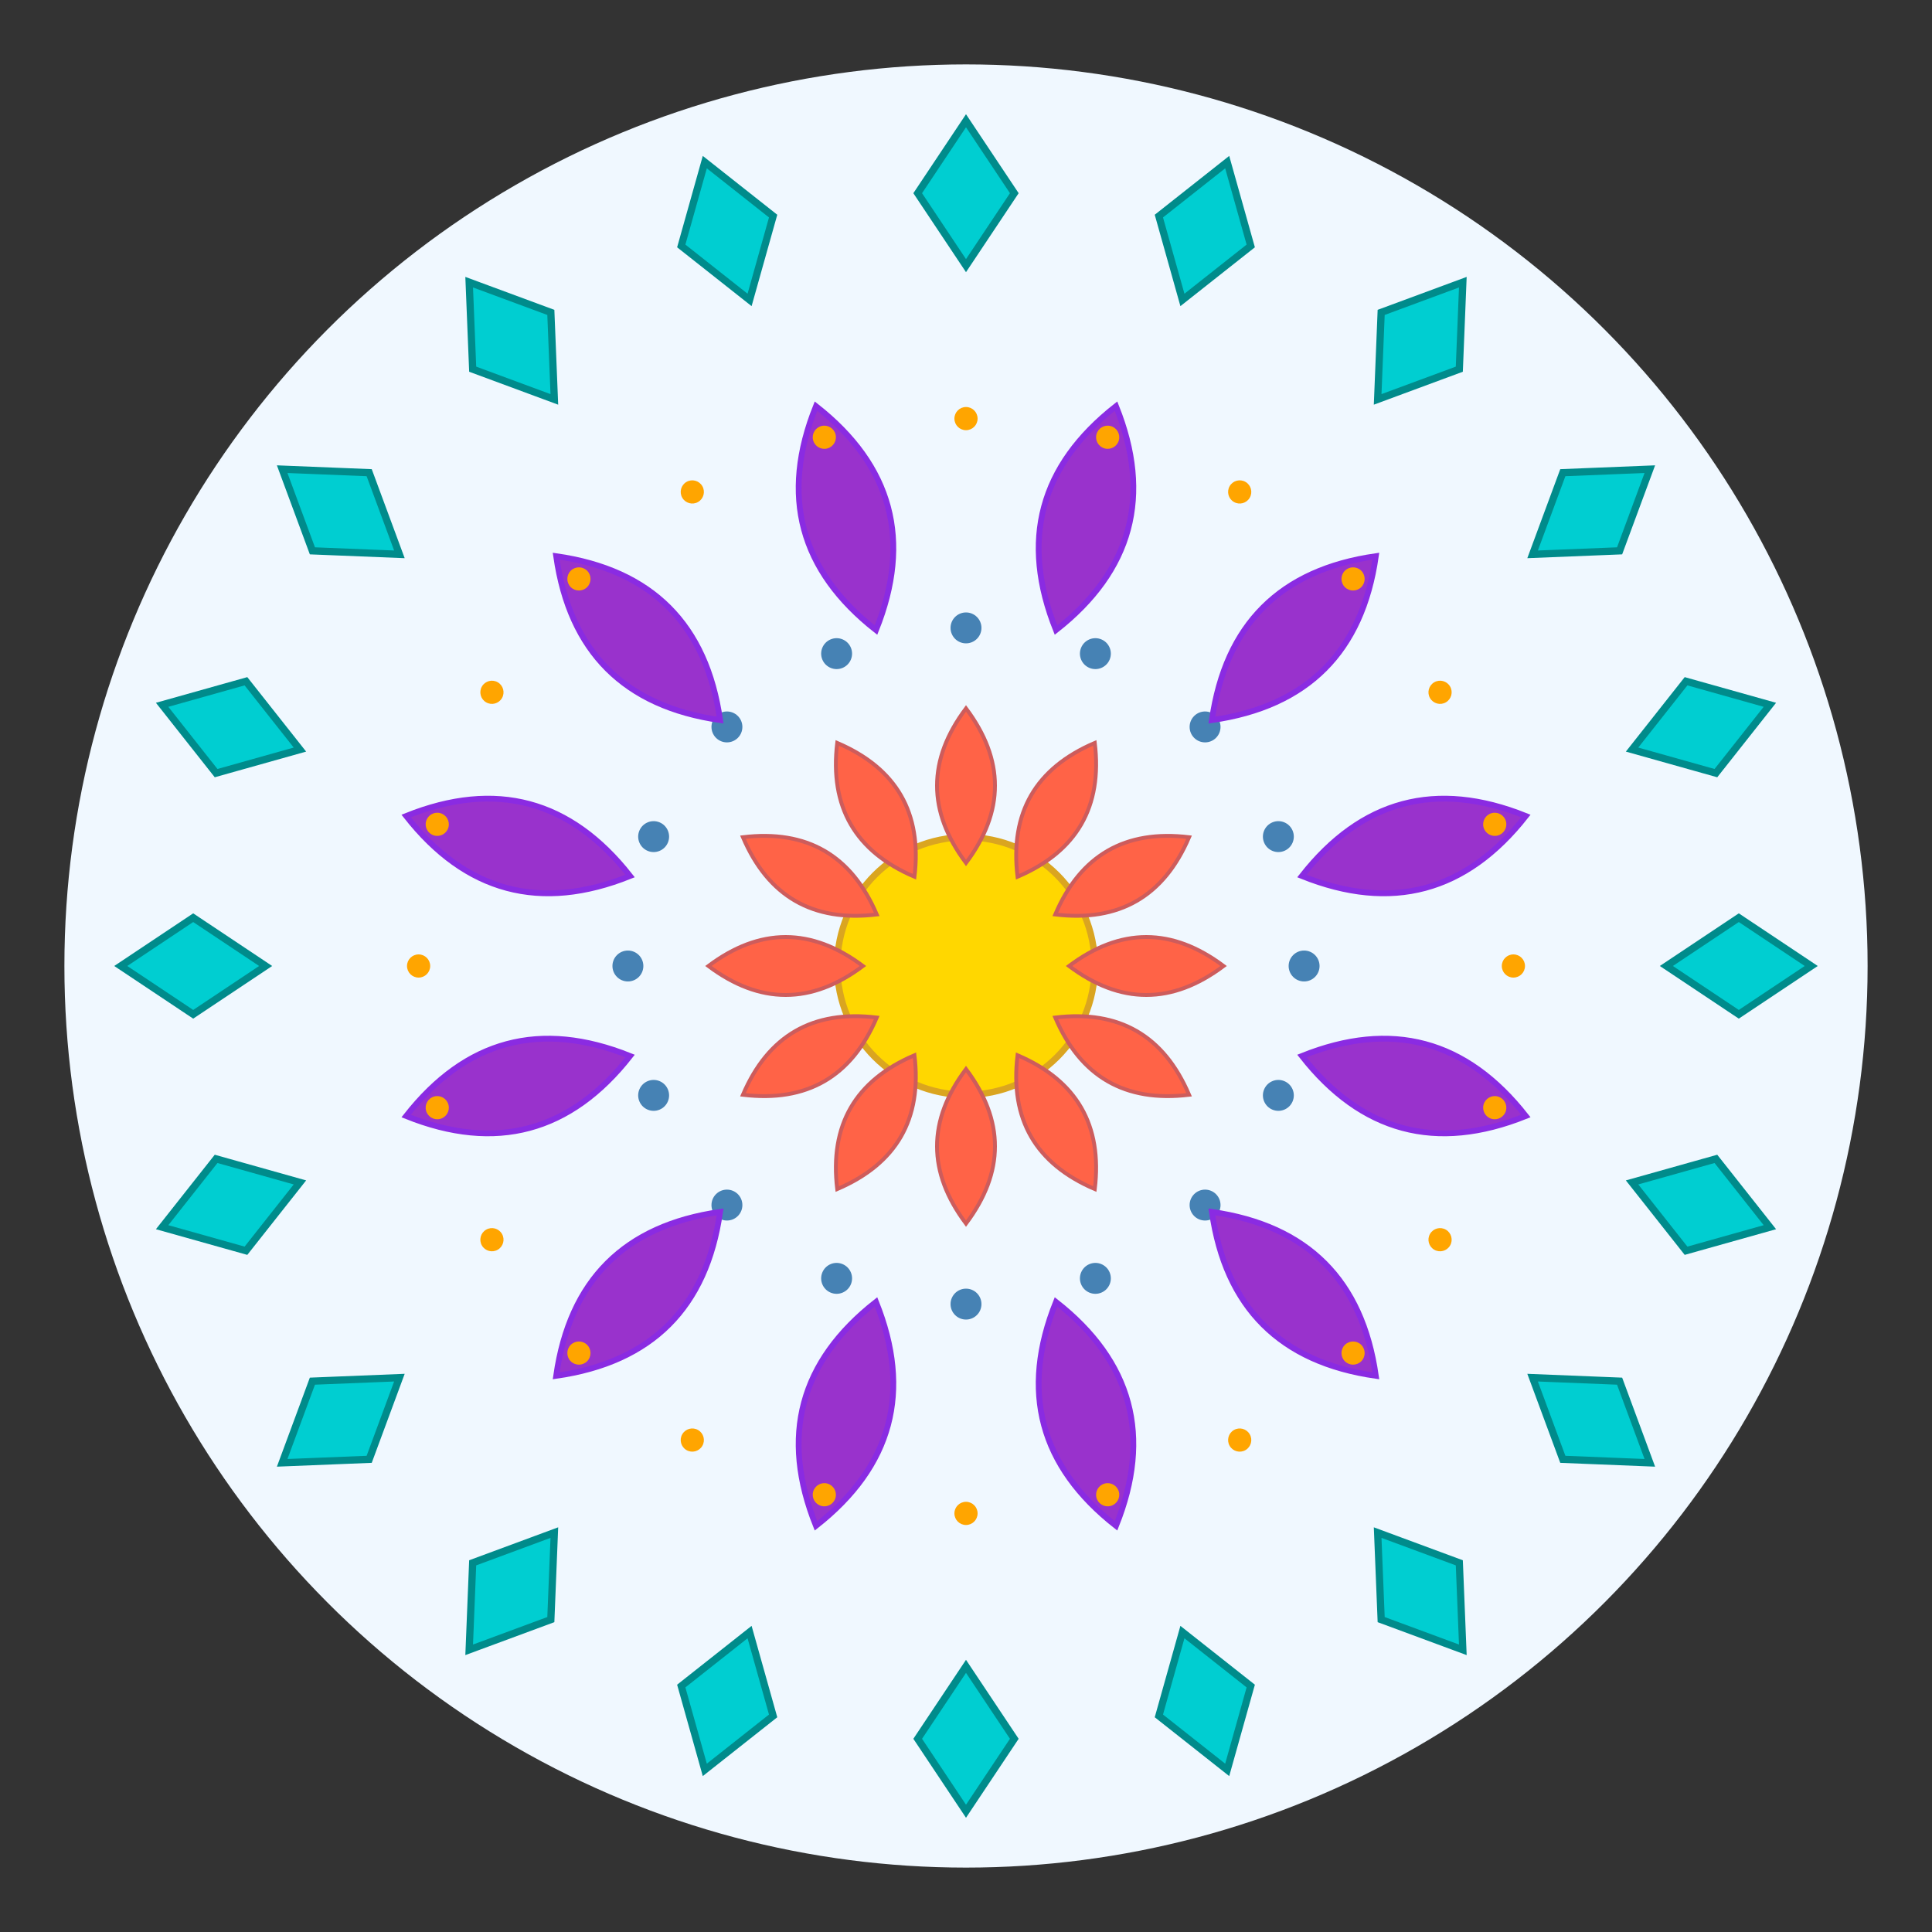 <svg width="600" height="600" viewBox="0 0 600 600" xmlns="http://www.w3.org/2000/svg">
  <rect x="0" y="0" width="600" height="600" fill="#333333" stroke="none"/>
  <defs>
    <!-- Basic petal shape, centered at (0,0) and extending vertically -->
    <path id="petal" d="M 0 -30 C 15 -10 15 10 0 30 C -15 10 -15 -10 0 -30 Z" />
    <!-- A small circle for decorative points -->
    <circle id="dot" cx="0" cy="0" r="4" />
    <!-- An outer spike/arrow shape -->
    <path id="spike" d="M 0 -15 L 10 0 L 0 15 L -10 0 Z" />
  </defs>

  <g transform="translate(300 300)">
    <!-- Main background circle (acts as base) -->
    <circle r="280" fill="#F0F8FF" /> <!-- AliceBlue -->

    <!-- Central circle -->
    <circle r="40" fill="#FFD700" stroke="#DAA520" stroke-width="2"/> <!-- Gold -->

    <!-- Layer 1: Petals around center -->
    <g fill="#FF6347" stroke="#CD5C5C" stroke-width="1.5"> <!-- Tomato -->
      <!-- 12 petals, rotated by 30 degrees each, scaled to fit -->
      <g transform="scale(0.8)">
        <use href="#petal" transform="translate(0 -70)"/>
        <use href="#petal" transform="rotate(30) translate(0 -70)"/>
        <use href="#petal" transform="rotate(60) translate(0 -70)"/>
        <use href="#petal" transform="rotate(90) translate(0 -70)"/>
        <use href="#petal" transform="rotate(120) translate(0 -70)"/>
        <use href="#petal" transform="rotate(150) translate(0 -70)"/>
        <use href="#petal" transform="rotate(180) translate(0 -70)"/>
        <use href="#petal" transform="rotate(210) translate(0 -70)"/>
        <use href="#petal" transform="rotate(240) translate(0 -70)"/>
        <use href="#petal" transform="rotate(270) translate(0 -70)"/>
        <use href="#petal" transform="rotate(300) translate(0 -70)"/>
        <use href="#petal" transform="rotate(330) translate(0 -70)"/>
      </g>
    </g>

    <!-- Layer 2: Circles (dots) -->
    <g fill="#4682B4"> <!-- SteelBlue -->
        <!-- 16 dots, rotated by 22.5 degrees each, scaled slightly -->
        <use href="#dot" transform="translate(0 -105) scale(1.2)"/>
        <use href="#dot" transform="rotate(22.5) translate(0 -105) scale(1.2)"/>
        <use href="#dot" transform="rotate(45) translate(0 -105) scale(1.2)"/>
        <use href="#dot" transform="rotate(67.5) translate(0 -105) scale(1.2)"/>
        <use href="#dot" transform="rotate(90) translate(0 -105) scale(1.2)"/>
        <use href="#dot" transform="rotate(112.5) translate(0 -105) scale(1.2)"/>
        <use href="#dot" transform="rotate(135) translate(0 -105) scale(1.2)"/>
        <use href="#dot" transform="rotate(157.5) translate(0 -105) scale(1.2)"/>
        <use href="#dot" transform="rotate(180) translate(0 -105) scale(1.2)"/>
        <use href="#dot" transform="rotate(202.5) translate(0 -105) scale(1.2)"/>
        <use href="#dot" transform="rotate(225) translate(0 -105) scale(1.2)"/>
        <use href="#dot" transform="rotate(247.5) translate(0 -105) scale(1.2)"/>
        <use href="#dot" transform="rotate(270) translate(0 -105) scale(1.2)"/>
        <use href="#dot" transform="rotate(292.5) translate(0 -105) scale(1.2)"/>
        <use href="#dot" transform="rotate(315) translate(0 -105) scale(1.2)"/>
        <use href="#dot" transform="rotate(337.5) translate(0 -105) scale(1.2)"/>
    </g>

    <!-- Layer 3: Another set of petals, slightly offset and different color -->
    <g transform="rotate(15)" fill="#9932CC" stroke="#8A2BE2" stroke-width="1.5"> <!-- DarkOrchid -->
      <!-- 12 petals, rotated by 30 degrees each, scaled to be larger -->
      <g transform="scale(1.2)">
        <use href="#petal" transform="translate(0 -120)"/>
        <use href="#petal" transform="rotate(30) translate(0 -120)"/>
        <use href="#petal" transform="rotate(60) translate(0 -120)"/>
        <use href="#petal" transform="rotate(90) translate(0 -120)"/>
        <use href="#petal" transform="rotate(120) translate(0 -120)"/>
        <use href="#petal" transform="rotate(150) translate(0 -120)"/>
        <use href="#petal" transform="rotate(180) translate(0 -120)"/>
        <use href="#petal" transform="rotate(210) translate(0 -120)"/>
        <use href="#petal" transform="rotate(240) translate(0 -120)"/>
        <use href="#petal" transform="rotate(270) translate(0 -120)"/>
        <use href="#petal" transform="rotate(300) translate(0 -120)"/>
        <use href="#petal" transform="rotate(330) translate(0 -120)"/>
      </g>
    </g>

    <!-- Layer 4: More dots for a detailed ring -->
    <g fill="#FFA500"> <!-- Orange -->
        <!-- 24 dots, rotated by 15 degrees each -->
        <use href="#dot" transform="translate(0 -170) scale(0.9)"/>
        <use href="#dot" transform="rotate(15) translate(0 -170) scale(0.9)"/>
        <use href="#dot" transform="rotate(30) translate(0 -170) scale(0.9)"/>
        <use href="#dot" transform="rotate(45) translate(0 -170) scale(0.9)"/>
        <use href="#dot" transform="rotate(60) translate(0 -170) scale(0.9)"/>
        <use href="#dot" transform="rotate(75) translate(0 -170) scale(0.9)"/>
        <use href="#dot" transform="rotate(90) translate(0 -170) scale(0.9)"/>
        <use href="#dot" transform="rotate(105) translate(0 -170) scale(0.9)"/>
        <use href="#dot" transform="rotate(120) translate(0 -170) scale(0.9)"/>
        <use href="#dot" transform="rotate(135) translate(0 -170) scale(0.9)"/>
        <use href="#dot" transform="rotate(150) translate(0 -170) scale(0.9)"/>
        <use href="#dot" transform="rotate(165) translate(0 -170) scale(0.9)"/>
        <use href="#dot" transform="rotate(180) translate(0 -170) scale(0.9)"/>
        <use href="#dot" transform="rotate(195) translate(0 -170) scale(0.9)"/>
        <use href="#dot" transform="rotate(210) translate(0 -170) scale(0.9)"/>
        <use href="#dot" transform="rotate(225) translate(0 -170) scale(0.9)"/>
        <use href="#dot" transform="rotate(240) translate(0 -170) scale(0.9)"/>
        <use href="#dot" transform="rotate(255) translate(0 -170) scale(0.9)"/>
        <use href="#dot" transform="rotate(270) translate(0 -170) scale(0.9)"/>
        <use href="#dot" transform="rotate(285) translate(0 -170) scale(0.9)"/>
        <use href="#dot" transform="rotate(300) translate(0 -170) scale(0.9)"/>
        <use href="#dot" transform="rotate(315) translate(0 -170) scale(0.9)"/>
        <use href="#dot" transform="rotate(330) translate(0 -170) scale(0.9)"/>
        <use href="#dot" transform="rotate(345) translate(0 -170) scale(0.9)"/>
    </g>

    <!-- Layer 5: Spikes around the outside -->
    <g fill="#00CED1" stroke="#008B8B" stroke-width="1.5"> <!-- DarkTurquoise -->
        <!-- 20 spikes, rotated by 18 degrees each, scaled and positioned -->
        <g transform="scale(1.5)">
            <use href="#spike" transform="translate(0 -160)"/>
            <use href="#spike" transform="rotate(18) translate(0 -160)"/>
            <use href="#spike" transform="rotate(36) translate(0 -160)"/>
            <use href="#spike" transform="rotate(54) translate(0 -160)"/>
            <use href="#spike" transform="rotate(72) translate(0 -160)"/>
            <use href="#spike" transform="rotate(90) translate(0 -160)"/>
            <use href="#spike" transform="rotate(108) translate(0 -160)"/>
            <use href="#spike" transform="rotate(126) translate(0 -160)"/>
            <use href="#spike" transform="rotate(144) translate(0 -160)"/>
            <use href="#spike" transform="rotate(162) translate(0 -160)"/>
            <use href="#spike" transform="rotate(180) translate(0 -160)"/>
            <use href="#spike" transform="rotate(198) translate(0 -160)"/>
            <use href="#spike" transform="rotate(216) translate(0 -160)"/>
            <use href="#spike" transform="rotate(234) translate(0 -160)"/>
            <use href="#spike" transform="rotate(252) translate(0 -160)"/>
            <use href="#spike" transform="rotate(270) translate(0 -160)"/>
            <use href="#spike" transform="rotate(288) translate(0 -160)"/>
            <use href="#spike" transform="rotate(306) translate(0 -160)"/>
            <use href="#spike" transform="rotate(324) translate(0 -160)"/>
            <use href="#spike" transform="rotate(342) translate(0 -160)"/>
        </g>
    </g>
  </g>
</svg>
